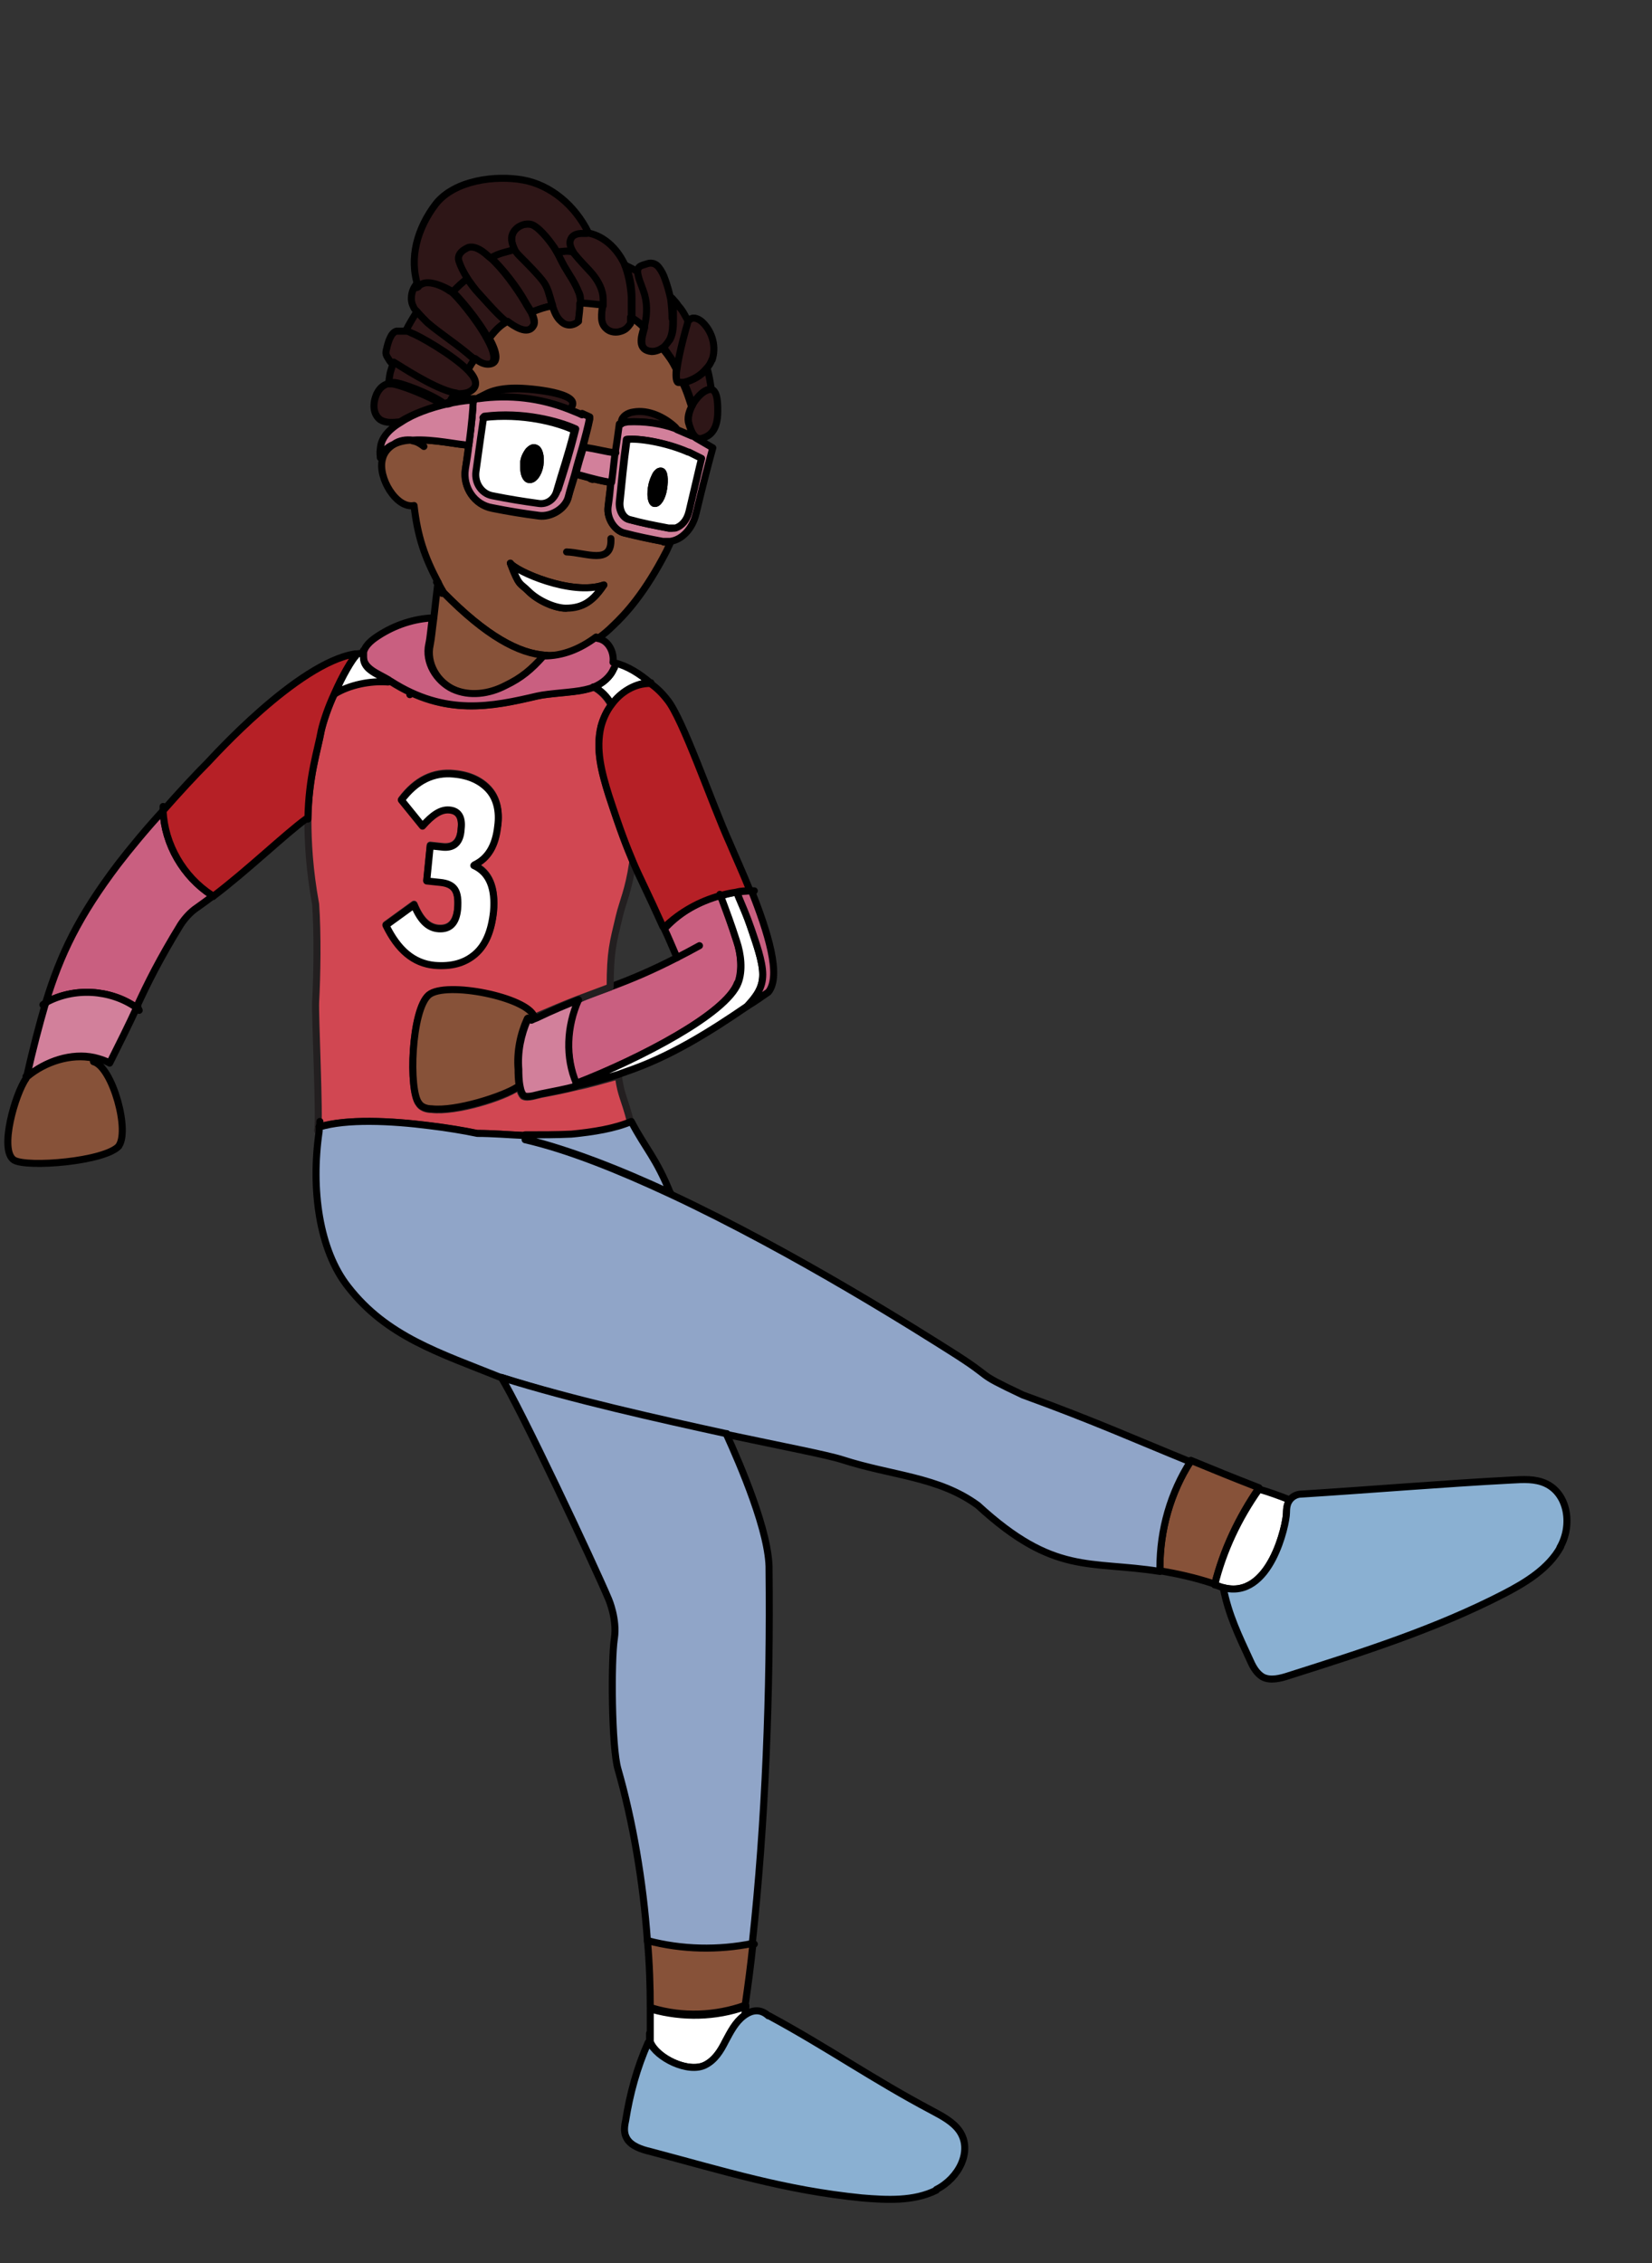 <?xml version="1.0" encoding="UTF-8"?><svg id="latinAmerica" xmlns="http://www.w3.org/2000/svg" width="235" height="321.9" viewBox="0 0 235 321.9"><rect x="0" y="0" width="235" height="321.9" fill="#333333" stroke="none"/><defs><style>.cls-1{fill:#2e1617;}.cls-1,.cls-2,.cls-3,.cls-4,.cls-5,.cls-6,.cls-7,.cls-8,.cls-9,.cls-10,.cls-11,.cls-12{stroke-linecap:round;stroke-linejoin:round;}.cls-1,.cls-2,.cls-3,.cls-4,.cls-5,.cls-6,.cls-7,.cls-9,.cls-11,.cls-12{stroke:#000;}.cls-2{fill:#c95f80;}.cls-3{fill:#d2809b;}.cls-4{fill:#90a5c8;}.cls-5{fill:#b62026;}.cls-6{fill:#8ab0d2;}.cls-7{fill:#875239;}.cls-8{fill:#d14752;}.cls-8,.cls-10{stroke:#231f20;}.cls-9{fill:#fff;}.cls-10,.cls-11{fill:none;}</style></defs><path class="cls-2" d="M104.9,139.8c-1.6,4.4-13.8,10.8-23,14.3h0c-1.5-3.8-1.4-8.2.3-11.9h0c1.6-.8,3.2-1.3,4.8-1.9,2.7-1,5.6-2.2,9.3-4.1-.7-1.6-1.3-3.1-1.9-4.3h.3c2.2-2.3,4.9-3.8,7.8-4.6.9,2.3,1.5,4,2.3,6.5.6,1.8.8,4.1.2,5.9Z"/><path class="cls-10" d="M45.4,160.2s0,0,0,0"/><path class="cls-10" d="M45.2,160.7c0,0,0,0,0,.1"/><path class="cls-8" d="M90.1,122.7h0c-1-2.4-1.7-4.1-3.5-9.6-1-3.2-1.9-6.5-1.1-9.8.3-1.1.8-2.2,1.5-3.1h-.1c-.6-1.1-1.5-2-2.5-2.5-.4.2-.9.3-1.3.4-1.7.4-5.1.5-6.8.9-6.4,1.5-13,2.9-20.8-2.1,0,0-.2-.1-.3-.2h0v.2c-2.5-.2-5.5.4-7.6,1.7h0c-.9,1.9-1.6,4-1.9,5.3-.5,2.8-1.8,6.5-1.9,12.6,0,3.2.2,7.2,1.1,12.1.3,4.2.2,10.3,0,13.9-.1,1.8.6,16.3.3,18.3h.1c0-.2,0-.4,0-.5,3.9-1.2,10.2-.9,15.7-.2,2.5.3,4.9.7,6.8,1.1,2.2,0,4.5.2,6.8.3,2.2,0,4.5,0,6.6-.1,3.1-.3,6.2-.8,8.5-1.8-.9-3.5-1.3-3.6-1.7-6.3v-.3c-2.1.6-4.1,1.2-6.1,1.6h0c-1.6.4-3.1.7-4.7,1-.7.1-2.2.7-2.8.3-.2-.2-.4-.6-.5-1.2h-.3c-2,1.4-8.7,3.5-12.2,3.1-.8,0-1.5-.3-1.8-.8-1.5-1.8-1.1-13.3,1.4-15.4,2.4-2,14,.3,15,3.1h0c2.3-1,4.2-1.8,6-2.5,1.6-.6,3.2-1.2,4.8-1.8,0-5.1.4-6.3,1.3-10.1.5-2.1,1.3-3.6,1.9-7.6ZM70.7,117.5c-.3,2.8-1.4,4.6-3.3,5.5,2.2,1,3.1,3.2,2.8,6.6-.3,2.7-1.1,4.7-2.6,6-1.5,1.3-3.4,1.8-5.8,1.6-3-.3-5.2-2.2-6.9-5.7l4-2.9c.9,2.2,2,3.3,3.5,3.4,1.6.1,2.5-.8,2.7-2.8.1-1.3,0-2.2-.4-2.8s-1.1-.9-2.1-1l-1.9-.2.5-5,1.9.2c1.5.1,2.4-.7,2.5-2.6.2-1.7-.4-2.6-1.7-2.7-1.2-.1-2.4.7-3.8,2.3l-3-3.7c2.1-2.8,4.6-4,7.5-3.7,2.2.2,3.8,1,4.9,2.2s1.6,3,1.3,5.2Z"/><path class="cls-4" d="M95.4,169.7c-7.3-3.4-14.5-6.2-20.7-7.7v-.6c2.3,0,4.5,0,6.6-.1,3.1-.3,6.2-.8,8.5-1.8,2.1,4,3.5,5.1,5.6,10.3Z"/><path class="cls-2" d="M30.2,127.5c-.8.6-1.5,1.1-2.2,1.6-.9.6-1.7,1.5-2.3,2.4-3,4.9-4.7,8.3-6.3,11.8-3.7-2.6-8.9-2.9-12.9-.7,2.1-6.9,4.7-12.3,10.3-19.7,1.7-2.2,4-5,6.4-7.6.2,4.8,2.9,9.4,6.9,12l.2.2Z"/><path class="cls-5" d="M50.6,93.3c-.5.4-1.9,2.8-3,5.3-.9,1.9-1.6,4-1.9,5.3-.5,2.8-1.8,6.5-1.9,12.6h-.3c-2.9,2.1-8.3,7.3-13.2,11l-.2-.2c-4-2.6-6.7-7.2-6.9-12,2.2-2.5,4.5-5,6.4-6.9.5-.5,12.7-14.1,20.9-15.4v.3Z"/><path class="cls-3" d="M19.4,143.4c-1.1,2.4-2.3,4.8-3.8,7.8-.7-.4-1.4-.6-2.2-.8h0c-3.2-.7-6.9.5-9.4,2.7h-.2c.9-4,1.8-7.4,2.7-10.5,4-2.2,9.2-1.9,12.9.7Z"/><path class="cls-7" d="M16.9,163c-2,2.2-13,3.1-14.9,2-2.2-1.4.2-9.5,1.7-11.6,0-.1,0-.2,0-.3h.2c2.5-2.1,6.2-3.3,9.4-2.6v.5c2.7.7,5.3,10.1,3.5,12.1Z"/><path class="cls-11" d="M51.8,92.8h0"/><path class="cls-9" d="M106.3,143.1h0c-5.4,3.7-11,7.2-17.2,9.3l-1.1.4c-2,.6-4,1.2-6,1.6h0v-.3c0,0,0,0,0,0,9.1-3.6,21.3-9.9,23-14.3.7-1.8.4-4.1-.2-5.9-.8-2.5-1.4-4.1-2.3-6.5.8-.2,1.5-.4,2.3-.5h0c.9,2.3,1.4,3,2.1,5.3.6,1.8,1.6,4.5,1.6,6.4,0,1.9-.9,3.1-2.2,4.5Z"/><path class="cls-7" d="M76.2,144.8c-.2.1-.4.2-.7.3l-.5-.2c-1,2.2-1.5,4.7-1.3,7.2,0,.5,0,1.6.2,2.5h0s-.3,0-.3,0c-2,1.3-8.7,3.5-12.2,3.1-.8,0-1.5-.3-1.8-.8-1.5-1.8-1.1-13.3,1.4-15.4,2.4-2,14,.3,15,3.1h0Z"/><path class="cls-3" d="M81.9,154.2v.3c-1.5.4-3.1.7-4.6,1-.7.1-2.2.7-2.8.3-.2-.2-.4-.6-.5-1.2h0c-.2-.9-.2-2-.2-2.5-.2-2.5.3-4.9,1.3-7.2l.5.2c.2-.1.4-.2.7-.3,2.3-1.1,4.2-1.9,6-2.6h0c-1.7,3.8-1.9,8.2-.3,11.9h0c0,0,0,0,0,0Z"/><path class="cls-11" d="M75.1,144.8s0,0,0,0h0"/><path class="cls-11" d="M99.5,134.5c-1.1.6-2.2,1.2-3.2,1.7"/><path class="cls-9" d="M92.6,97.1h0c-2.2,0-4.2,1.3-5.5,3.1h-.1c-.6-1.1-1.5-2-2.5-2.5,1.2-.5,2.3-1.4,2.8-2.6.1-.3.2-.5.2-.8h0c1.7.4,3.5,1.5,5.1,2.9Z"/><path class="cls-2" d="M109.3,141.1c-1,.7-2,1.4-3,2h0c1.3-1.4,2.2-2.6,2.2-4.5,0-1.9-1-4.6-1.6-6.4-.8-2.3-1.2-3.1-2.1-5.3h0c.7-.1,1.4-.2,2.1-.2,2.3,5.8,4.3,12.1,2.4,14.4Z"/><path class="cls-5" d="M106.8,126.7c-.7,0-1.4,0-2.1.2-.8.1-1.6.3-2.3.5-2.9.8-5.6,2.3-7.8,4.4h-.3c-2.2-4.9-3.4-7.2-4.2-9.1h0c-1-2.4-1.7-4.1-3.5-9.6-1-3.2-1.9-6.5-1.1-9.8.3-1.1.8-2.2,1.5-3.1,1.3-1.8,3.3-3,5.5-3h0c.9.6,1.7,1.4,2.4,2.3,2.2,2.6,6.4,14.9,8.9,20.4.8,1.9,1.9,4.3,2.9,6.8Z"/><path class="cls-11" d="M45.5,159.5c0,.2,0,.5-.1.7"/><path class="cls-7" d="M179.1,211.6h0c-2.9,4.2-5.1,8.9-6.3,13.7-3-1-5.5-1.5-7.8-1.9v-.5c0-5.3,1.5-10.7,4.4-15.2,2.9,1.2,6.1,2.5,9.7,3.9Z"/><path class="cls-4" d="M169.4,207.8c-2.9,4.5-4.4,9.8-4.4,15.2v.5c-10.1-1.6-15,.6-25.9-9.4-5.6-4.1-12.2-4.2-19.3-6.5-2.2-.7-8.5-1.9-16.5-3.6-9.7-2.1-21.8-4.8-32-8.1,0,0,0,0-.1,0-8.7-3.5-16.2-5.8-21.7-12.9-4.1-5.2-5.3-13.9-4.1-22.1,0-.2,0-.4,0-.6,3.9-1.2,10.2-.9,15.7-.2,2.5.3,4.9.7,6.8,1.1,2.2,0,4.5.2,6.8.3v.6c6.1,1.4,13.3,4.3,20.6,7.7h0c18,8.4,36.3,20.1,39.8,22.3,7,4.4,3,2.8,10.4,6.3,10.2,3.7,16.4,6.5,23.8,9.5Z"/><path class="cls-9" d="M183.5,213.3c-.3.5-.5,1.1-.5,1.9,0,1.6-2.3,12.4-9,10.6-.4-.1-.8-.3-1.2-.4,1.2-4.9,3.4-9.5,6.3-13.6h0c1.4.4,2.8.9,4.3,1.5Z"/><line class="cls-11" x1="183.5" y1="213.3" x2="183.5" y2="213.3"/><path class="cls-6" d="M222,220c-1.7,3.1-5,5.1-8.1,6.7-9.7,5-20.1,8.3-30.5,11.6-1.2.4-2.7.8-3.8.2-.8-.5-1.3-1.3-1.7-2.2-1.7-3.7-3.1-6.5-3.9-10.5,6.7,1.8,9-9.1,9-10.6,0-.8.1-1.4.5-1.9.3-.4.9-.8,1.6-.8,9.6-.6,20.3-1.5,29.9-2,1.7-.1,3.4-.2,4.9.5,3.2,1.5,3.8,6,2,9.1Z"/><path class="cls-11" d="M103.4,203.9s0,0,0,0"/><path class="cls-4" d="M107.1,276.5c-4.9,1.1-10.1.9-15-.4-.6-8.5-2.1-17.2-4.2-24.5-.9-3.1-1-15.4-.5-18.6.4-2.7-.8-5.5-.8-5.5-2.1-5-12.7-27.5-15.3-31.6h0c10.2,3.2,22.4,5.9,32,8,2,4.4,6.2,14.1,6.1,19.4.2,16.9-.5,35.8-2.4,53.2Z"/><path class="cls-7" d="M107.1,276.5c-.3,3-.7,5.9-1.1,8.7-4.2,1.5-8.9,1.7-13.2.4h-.3c0-3.1-.1-6.3-.4-9.6,4.9,1.3,10.1,1.4,15,.4Z"/><path class="cls-11" d="M92.4,290.6c0,.2,0,.4,0,.5h0"/><path class="cls-11" d="M92.4,289.2c0,.4,0,.9,0,1.3"/><path class="cls-9" d="M106.1,285.3c0,.5-.1,1-.2,1.4-1.2.9-1.9,2.3-2.6,3.6-.7,1.3-1.5,2.6-2.9,3.4-2.4,1.2-6.9-.9-7.9-3.3h0c0-.4,0-.8,0-1.2,0,0,0-.1,0-.2,0-1.1,0-2.1,0-3.2h.3c4.3,1.2,9,1.1,13.2-.4Z"/><path class="cls-6" d="M133.2,311.5c-3.2,1.6-7,1.4-10.6,1.1-11-1.1-19.5-3.8-30.1-6.6-1.3-.3-2.7-.8-3.3-1.8-.5-.8-.4-1.7-.2-2.6.6-3.8,1.6-7.5,3.2-11.1h.2s0,0,0-.1c0,0,0,0,0,0h0c1,2.3,5.5,4.5,7.9,3.3,1.4-.7,2.2-2,2.9-3.4.7-1.3,1.4-2.7,2.6-3.6,1.2-.9,2.4-1,3.5,0h.1c8.5,4.6,14.7,9,23.2,13.5,1.5.8,3,1.6,3.9,2.9,1.9,2.8-.1,6.7-3.3,8.3Z"/><path class="cls-11" d="M62.9,84.3c-.1-.1-.3-.3-.4-.4"/><path class="cls-7" d="M94.3,77c-2.1-.4-3.6-.8-5.5-1.2-1.3-.3-2.5-2-2.3-3.7.1-1.2.3-2.3.4-3.5h-.2s0,0,0,0c-1.6-.3-1.6-.3-4.6-1.1h-.3c-.3,1.1-.7,2.2-1,3.4-.5,1.6-2.5,2.7-4.1,2.5-2.3-.3-4.2-.6-6.7-1.1-2.5-.5-4.1-2.9-3.8-5.5.2-1.3.3-2.4.5-3.5h0c-1.4,0-5-.9-8-.7h0s0,0,0,0h0c-1,0-1.9.2-2.7.6-.8.5-1.4,1.2-1.6,2.1-.7,2.6,2,7.1,4.5,6.6.5,4.4,1.5,7.3,3.4,10.9.2.5.5,1,.8,1.5,6,6.1,10.7,8.7,14.6,8.9,2.8.2,5.2-.8,7.5-2.5.7-.5,1.4-1.1,2-1.7,1.8-1.7,4.5-4.6,7.6-10.6.2-.4.4-.9.6-1.3-.3,0-.7,0-1,0ZM80.5,86.5c-1.6,0-4-1.1-5.3-2.4-1.3-1.3-1.3-.6-2.6-4,.7,1.1,8.7,4.7,13.3,3.1-1.4,2.1-2.8,3.2-5.3,3.2Z"/><path class="cls-9" d="M85.8,83.3c-1.4,2.1-2.8,3.2-5.3,3.2-1.6,0-4-1.1-5.3-2.4-1.3-1.3-1.3-.6-2.6-4,.7,1.1,8.7,4.7,13.3,3.1Z"/><path class="cls-11" d="M98.5,60.4c0,.4,0,.7-.1,1"/><path class="cls-7" d="M77.5,93.2h0c-1.7,2.1-3.1,3.2-5.4,4.4-2.4,1.1-5.2,1.6-7.5.5-2.4-1.1-4-3.8-3.4-6.4h0c.2-1,.3-2.3.5-3.7.2-1.7.4-3.6.6-5.2.2.5.5,1,.8,1.5,6,6.1,10.7,8.7,14.6,8.9Z"/><path class="cls-11" d="M62.1,82.8s0,0,0,0"/><path class="cls-11" d="M61,91.7c0,0,0,.2,0,.2"/><path class="cls-11" d="M86.9,76.6c.2,3.8-3.5,2-6.3,1.9"/><path class="cls-11" d="M62.9,84.4h0"/><path class="cls-11" d="M60.3,63.5c-.5-.4-1-.7-1.6-.8"/><path class="cls-1" d="M81.4,57.9c-.1.1-.2.3-.4.4h0c-4.1-1.6-8.4-2.1-12.8-1.5h0c0,0,0-.2.2-.2.4-.2.8-.4,1.2-.6,1-.5,2.5-.7,4-.7,2.2,0,9.2.7,7.9,2.7Z"/><path class="cls-1" d="M96.2,61c-2.2-.8-4.5-1.1-6.9-1l-1,.2c0-.1,0-.3,0-.4.1-.6.9-1.1,1.7-1.3,2.2-.4,4.5.8,5.9,2.1.1.1.2.2.3.4Z"/><path class="cls-1" d="M78.6,43.5h0c-1.2.2-1.7.5-3,.9h0c-.3-.6-.7-1.1-.9-1.5-1.1-2-3.1-4.6-5-6.4,1.3-.6,2-.8,3.4-1.2.2.4.6.8.9,1.1.9.8,2.7,2.6,3.3,3.6.6.8.8,1.9,1.1,2.9,0,.2,0,.3.1.5Z"/><path class="cls-1" d="M101.2,55.4c-.8-.2-2,.9-2.7,2.2-.4-1.2-.6-1.9-1.2-3.2,1.3-.3,2.5-1,3.3-2,.3,1.1.4,1.8.6,3Z"/><path class="cls-11" d="M97.9,46s0,0,0,0"/><path class="cls-11" d="M69.7,36.6c0,0-.2,0-.3.1"/><path class="cls-11" d="M59.4,44.3s0,0,0,0"/><path class="cls-11" d="M55.9,51.6s0,0,0,0"/><path class="cls-1" d="M89.7,45.2c0,.3,0,.6,0,.9-.5.7-.8,1-1.7,1.2-.6.1-1.3,0-1.8-.5-.9-.9-.6-2.1-.5-3.3,0-.4,0-.7,0-1,0-1.4-.7-2.6-1.5-3.6-.8-1-1.8-1.8-2.6-2.9,0-.1-.1-.2-.2-.3-.3-.5-.6-1.2-.3-1.8.3-.6,1.1-.8,1.7-.8.2,0,.4,0,.6,0,2.3.3,4.3,2.1,5.4,4.4.6,1.5.9,3.1,1,4.7,0,.9,0,1,0,2.8Z"/><path class="cls-1" d="M69.3,51.9c-.7,0-1.2-.4-1.8-.8-.2-.1-.3-.3-.5-.4-1.9-1.6-4.4-3.2-6.3-4.9-.3-.3-1-1-1.5-1.6-.2-.2-.4-.5-.4-.6-.5-.9-.3-2.2.3-3,.1-.2.3-.3.5-.4,1.1-.6,3.3.4,4.4,1.2,0,0,.1,0,.2.1.7.5,3.6,3.9,5.1,6.7,1.1,2,1.5,3.7-.2,3.7Z"/><path class="cls-1" d="M82.5,43.2c0,.8-.1,1.6-.2,2.4,0,0,0,.1,0,.2-.7.7-1.8.7-2.5,0-.6-.6-.9-1.4-1.2-2.2,0-.2,0-.3-.1-.5-.3-1-.5-2-1.1-2.9-.7-1-2.5-2.8-3.3-3.6-.3-.3-.7-.7-.9-1.1-.4-.7-.5-1.4-.3-2.2.4-1.1,1.6-1.6,2.6-1.4,1,.2,2.6,2.2,3.2,3.1.2.3.3.5.5.8.4.7.7,1.4,1.1,2.1.7,1.2,1.5,2.3,2,3.6.2.5.3,1.1.3,1.7Z"/><path class="cls-1" d="M67.6,51.2c-.4.7-.5.9-1,1.6h0c-2.3-2.4-7.4-5.2-8.1-5.4-.3-.1-.6-.2-.8-.3.5-1,1-1.8,1.6-2.8.5.6,1.2,1.3,1.5,1.6,1.9,1.6,4.4,3.2,6.3,4.9.2.1.3.3.5.4Z"/><path class="cls-1" d="M66.7,56c-.6.2-1.1.2-1.7.2,0,0-.1,0-.2,0-2.3-.3-6.4-2.9-8.4-4.1-.2-.1-.4-.2-.5-.3-.2-.2-.4-.3-.6-.7-.4-.6-.5-.8-.3-1.5.2-.9.6-2.3,1.4-2.5.5,0,.9,0,1.4,0,.3,0,.6.2.8.3.7.2,5.8,3,8.1,5.4,1.2,1.3,1.6,2.5,0,3.2Z"/><path class="cls-1" d="M91.8,46.4c0,.1,0,.2,0,.3-.7-.7-1.1-1-1.9-1.5h0c0-1.8,0-1.9,0-2.8,0-1.6-.3-3.3-1-4.7,1,.5,1.4.7,2,1,0,.9.5,1.8.8,2.6.6,1.6.6,3.3.2,5Z"/><path class="cls-1" d="M95.7,45.3c0,1.1,0,2.2-.5,3.1-.2.4-.5.8-.9,1.1-.4.4-1,.6-1.5.5-2.1-.1-1.5-2-1.1-3.4,0-.1,0-.2,0-.3.4-1.7.4-3.4-.2-5-.3-.9-.7-1.7-.8-2.6,0-.9.5-.9,1.4-1.2.6-.2,1.2,0,1.6.5.4.5.7,1.1.9,1.7.4,1.1.6,1.9.8,2.8,0,0,0,0,0,0,.1.8.2,1.7.2,2.8Z"/><path class="cls-1" d="M97.9,45.9h0s0,0,0,0c0,.3-1.2,4.1-1.5,6.5h0c-.7-1.2-1.2-1.8-2-3,.3-.3.6-.7.9-1.1.5-.9.5-2,.5-3.1,0-1.1,0-2-.2-2.8.2.2.8.9.9,1.1.8.9.9,1.4,1.5,2.3Z"/><path class="cls-1" d="M101.3,51.1c-.2.5-.4.9-.8,1.3-.8,1-2,1.7-3.3,2-.2,0-.3,0-.5,0-.5,0-.6-.8-.4-1.9.3-2.4,1.4-6.2,1.5-6.5,0,0,0,0,0,0h0c0-.2.2-.5.4-.6.5-.4,1.3,0,1.8.5,1.4,1.4,1.9,3.5,1.3,5.3Z"/><path class="cls-1" d="M102.1,58.5c0,2.8-1.2,3.5-2.1,3.8-.8.3-1.2-.2-1.6-.9-.2-.3-.3-.7-.4-1.1-.2-.8,0-1.8.5-2.7h0c.7-1.3,1.9-2.3,2.7-2.2.2,0,.4.2.5.4.4.6.4,2,.4,2.7Z"/><path class="cls-1" d="M63.2,57.5c-2,.5-4.4,1.3-6.3,2.5-1,.1-2,.2-2.8-.3-1.1-.8-1.1-2.4-.5-3.7.4-.8.9-1.2,1.5-1.4.2,0,.4,0,.6,0,.9,0,5.4,1.7,7.3,3Z"/><path class="cls-1" d="M72.1,45.8c-.9.5-1.5,1-2.6,2.4-1.5-2.8-4.4-6.1-5.1-6.7,0,0-.1,0-.2-.1h0c.8-.9,1.2-1.3,2.1-2h0c.6.9,1.2,1.7,1.7,2.2,1.1,1.2,2.8,3.1,4,4.1Z"/><path class="cls-1" d="M75.8,46.4c-.8,1.4-3,0-3.7-.6-1.3-1-2.9-2.9-4-4.1-.5-.5-1.1-1.4-1.7-2.2-.5-.8-1-1.7-1.2-2.4-.2-.9.3-1.5,1.1-1.9.7-.4,1.6,0,2.3.5.3.2.7.5,1.1.9,1.9,1.7,3.8,4.4,5,6.4.2.4.6,1,.9,1.5.3.7.5,1.4.3,1.9Z"/><path class="cls-1" d="M85.8,42.5c0,.3,0,.7,0,1-.3,0-.3,0-.7-.1-1-.1-1.7-.2-2.5-.2h0c0-.6,0-1.2-.3-1.7-.5-1.3-1.3-2.4-2-3.6-.4-.7-.7-1.4-1.1-2.1,1.2,0,1.2-.2,2.3,0h0c0,.1.1.2.2.3.8,1,1.7,1.9,2.6,2.9.8,1,1.5,2.2,1.5,3.6Z"/><path class="cls-1" d="M83.5,32.9v.3c-.2,0-.4,0-.6,0-.6,0-1.4.1-1.7.8-.3.6,0,1.2.3,1.8h0c-1.2-.2-1.2,0-2.3,0-.2-.3-.3-.6-.5-.8-.6-.9-2.2-2.9-3.2-3.1-1-.2-2.2.4-2.6,1.4-.3.7,0,1.5.3,2.2-1.4.4-2.2.5-3.4,1.2-.4-.3-.7-.6-1.1-.9-.7-.5-1.6-.9-2.3-.5-.8.4-1.4,1-1.1,1.9.2.6.6,1.5,1.2,2.4h0c-.9.7-1.3,1.1-2.1,1.9h0c-1.1-.7-3.3-1.7-4.4-1.1-.2.1-.4.2-.5.4-1.4-4.1-.1-8.4,2.5-11.8,2.7-3.4,8.5-4.1,12.4-3.4,3.9.7,7.4,3.6,9.3,7.5Z"/><path class="cls-11" d="M59.3,40.9c0,0,0-.1,0-.2"/><path class="cls-11" d="M64.1,57.3c0,0,0,.1-.1.2"/><line class="cls-11" x1="84.8" y1="64" x2="84.5" y2="64"/><line class="cls-11" x1="84.3" y1="68.2" x2="84" y2="68.1"/><line class="cls-11" x1="73.4" y1="99.2" x2="73.4" y2="99.2"/><line class="cls-11" x1="58.3" y1="98.8" x2="58.3" y2="98.8"/><line class="cls-11" x1="87.5" y1="64.4" x2="87.5" y2="64.4"/><line class="cls-11" x1="87" y1="68.6" x2="87" y2="68.6"/><line class="cls-11" x1="81.8" y1="67.4" x2="81.8" y2="67.4"/><path class="cls-11" d="M99.7,65.2s0,0,0,0h0s0,0,0,0"/><path class="cls-3" d="M99.1,62.3c-.3-.1-.5-.3-.8-.4-.7-.3-1.4-.6-2.1-.9-2.2-.8-4.5-1.1-6.9-1l-1,.2h-.3c-.2,1.6-.4,2.9-.6,4.2-.2,1.5-.3,2.8-.5,4.2-.1,1.1-.2,2.2-.4,3.5-.2,1.7,1,3.4,2.3,3.7,1.9.5,3.4.8,5.5,1.2.3,0,.7,0,1,0,1.7-.2,3.2-1.8,3.7-3.9,1.1-4.6,2-8,2.4-9.4l-2.4-1.4ZM97.9,72.8c-.3,1.2-1.1,2-1.9,2.3-.3,0-.6.1-1,0-2.1-.4-3.6-.7-5.5-1.2-.9-.2-1.5-1.3-1.4-2.5.3-2.9.5-5.2,1-8.9,1.6-.2,5.5.4,8.7,1.8.6.3,1.2.6,1.8.9-.2.7-1.1,4.8-1.8,7.6Z"/><path class="cls-9" d="M97.9,64.3c-3.2-1.4-7.1-2-8.7-1.8-.5,3.7-.7,6-1,8.9-.1,1.2.5,2.3,1.4,2.5,1.8.5,3.4.8,5.5,1.2.3,0,.6,0,1,0,.9-.3,1.6-1.1,1.9-2.3.7-2.9,1.6-6.9,1.8-7.6-.6-.3-1.2-.6-1.8-.9ZM94.4,69.5c-.2,1.3-.8,2.2-1.3,2.1-.3,0-.5-.6-.5-1.3,0-.3,0-.7.1-1.1.1-.7.4-1.3.6-1.7.2-.3.4-.5.7-.5.5,0,.6,1.2.4,2.5Z"/><path class="cls-11" d="M68.8,59.3s0,0,0,0h0s0,0,0,0"/><path class="cls-1" d="M64.8,56.1h0c-.3.6-.4.7-.7,1.1-.3,0-.6.1-.9.2-1.9-1.4-6.4-3.1-7.3-3-.2,0-.4,0-.6,0h0c.2-1.6.2-1.4.7-2.9.2.1.3.2.5.3,1.9,1.2,6.1,3.8,8.4,4.1Z"/><path class="cls-7" d="M98.5,57.6c-.5.9-.8,1.9-.5,2.7.1.4.3.8.4,1.1,0,.2,0,.4,0,.6-.7-.3-1.4-.6-2.1-.9,0-.1-.2-.3-.3-.4-1.4-1.3-3.7-2.5-5.9-2.1-.8.1-1.6.6-1.7,1.3,0,.1,0,.3,0,.4h-.3c-.2,1.6-.4,2.9-.6,4.2h-.2c-1.3-.2-2.4-.5-4.3-.8h-.1c.3-1.3.7-2.6,1-4.1l-1.1-.5c-.6-.3-1.2-.5-1.9-.8.2-.1.3-.2.4-.4,1.4-2-5.7-2.7-7.9-2.7-1.5,0-2.9.2-4,.7-.4.2-.8.4-1.2.6-.1,0-.2.2-.2.2h-.7c0,0-.1,0-.1,0-.5,0-1.7.1-3.2.4.2-.4.3-.5.7-1.1h0c0,0,.1,0,.2,0,.6,0,1.1,0,1.7-.2,1.6-.7,1.2-1.9,0-3.2h0c.4-.8.5-.9,1-1.6.5.4,1.1.8,1.8.8,1.7,0,1.3-1.7.2-3.7,1.1-1.4,1.7-1.9,2.6-2.4.8.6,2.9,2.1,3.7.6.3-.5,0-1.2-.3-1.9h0c1.3-.5,1.8-.7,3-.9h0c.2.8.6,1.7,1.2,2.2.7.7,1.7.7,2.5,0,0,0,0-.1,0-.2.1-.8.2-1.6.2-2.4h0c.8,0,1.5.1,2.5.2.3,0,.3,0,.7.1-.1,1.2-.4,2.5.5,3.3.5.5,1.2.6,1.8.5.9-.2,1.2-.5,1.7-1.2,0-.4,0-.7,0-.9h0c.8.5,1.2.8,1.9,1.5-.4,1.3-1,3.2,1.1,3.4.5,0,1.1-.2,1.5-.5.9,1.1,1.4,1.8,2,3h0c-.1,1.2,0,2,.4,1.9.2,0,.3,0,.5,0,.6,1.3.8,2,1.2,3.2h0Z"/><path class="cls-11" d="M54.1,65.1c0-.4-.1-.8,0-1.1"/><path class="cls-3" d="M82.8,59c-.6-.3-1.2-.5-1.9-.8h0c-4.1-1.6-8.4-2.1-12.8-1.5h-.7c0,0-.1,0-.1,0v.4c0,.8-.2,3.1-.6,6.1-.1,1.1-.3,2.3-.5,3.5-.4,2.6,1.3,5.1,3.8,5.5,2.5.5,4.4.8,6.7,1.1,1.6.2,3.6-.9,4.1-2.5.3-1.2.7-2.4,1-3.5.3-1.2.7-2.5,1.1-3.9.3-1.2.7-2.5,1-4.1l-1.1-.5ZM79.3,69.7c-.4,1.2-1.5,2-2.6,1.8-2.2-.3-4.2-.6-6.6-1.1-1.5-.3-2.5-1.8-2.3-3.4.4-2.9,1-7.1,1.1-7.8,5.5-.7,10.6.7,13,1.8-.9,3.6-1.6,5.8-2.5,8.6Z"/><path class="cls-9" d="M68.8,59.3c-.1.7-.7,4.8-1.1,7.8-.2,1.6.8,3.1,2.3,3.4,2.5.5,4.4.8,6.6,1.1,1.2.2,2.3-.6,2.6-1.8.8-2.8,1.6-5,2.5-8.6-2.3-1.1-7.4-2.5-13-1.8ZM76.8,66.2c-.2,1.2-.9,2.1-1.5,2-.5,0-.8-.8-.8-1.7h0c0-.3,0-.5,0-.8.1-.7.4-1.2.7-1.6.3-.3.6-.5.9-.4.6.1.9,1.2.7,2.5Z"/><path class="cls-3" d="M87.5,64.4c-.2,1.5-.3,2.8-.5,4.2h-.2s0,0,0,0c-1.6-.3-1.6-.3-4.6-1.1h-.3c.3-1.3.7-2.6,1.1-3.9h.1s0,0,0,0c1.9.3,2.9.6,4.3.8h.2Z"/><path class="cls-3" d="M67.3,56.8v.4c0,.8-.2,3.1-.6,6.1h0c-1.4,0-5-.9-8-.7h0s0,0,0,0h0c-.9-.1-1.9,0-2.7.6-.5.2-.9.5-1.2.8h-.7s0,0,0,0c0-1.7,1.3-3,3-4,1.8-1.2,4.2-2,6.3-2.5.3,0,.6-.1.9-.2,1.5-.3,2.6-.4,3.2-.4Z"/><path class="cls-12" d="M94.4,69.5c-.2,1.3-.8,2.2-1.3,2.1-.3,0-.5-.6-.5-1.3,0-.3,0-.7.1-1.1.1-.7.4-1.3.6-1.7.2-.3.4-.5.7-.5.5,0,.6,1.2.4,2.5Z"/><path class="cls-12" d="M76.8,66.2c-.2,1.2-.9,2.1-1.5,2-.5,0-.8-.8-.8-1.7h0c0-.3,0-.5,0-.8.1-.7.4-1.2.7-1.6.3-.3.6-.5.9-.4.6.1.9,1.2.7,2.5Z"/><path class="cls-11" d="M107.3,276.5c0,0-.1,0-.2,0"/><path class="cls-11" d="M106.1,285.3s0,0,0,0"/><path class="cls-11" d="M172.8,225.4s0,0,0,0"/><path class="cls-11" d="M169.4,207.8s0,0,0,0"/><path class="cls-2" d="M87.5,94.3c0,.3,0,.6-.2.8-.5,1.2-1.6,2.1-2.8,2.6-.4.2-.9.3-1.3.4-1.7.4-5.1.5-6.8.9-6.4,1.5-13,2.9-20.8-2.1,0,0-.2-.1-.3-.2h0c-1.5-.9-3.6-1.6-3.6-3.3s0-.4,0-.6c.2-.9,1-1.6,1.7-2.1,2.3-1.6,5-2.6,7.8-2.8h.3c-.2,1.4-.3,2.8-.5,3.7h0c-.6,2.6,1.1,5.3,3.4,6.4,2.4,1.1,5.2.7,7.5-.5,2.3-1.1,3.7-2.3,5.4-4.2h0c2.8,0,5.2-1,7.5-2.7l.2.2c1.5.2,2.4,1.9,2.2,3.4Z"/><path class="cls-9" d="M55.2,96.8v.2c-2.5-.2-5.5.4-7.6,1.7h0c1.1-2.6,2.5-4.9,3-5.4v-.3c.4,0,.7-.1,1.1-.1,0,.2,0,.4,0,.6,0,1.8,2.1,2.4,3.6,3.3Z"/><path class="cls-11" d="M102.4,127.4c0,0,0-.2,0-.2"/><path class="cls-11" d="M19.6,143.1c0,.2.1.4.2.6-.1,0-.2-.2-.4-.3"/><path class="cls-11" d="M6.5,142.7c-.1,0-.3.1-.4.2"/><path class="cls-9" d="M67.4,123.1c2.2,1,3.1,3.2,2.8,6.6-.3,2.7-1.1,4.7-2.6,6-1.5,1.3-3.4,1.8-5.8,1.6-3-.3-5.2-2.2-6.9-5.7l4-2.9c.9,2.2,2,3.3,3.5,3.4,1.6.1,2.5-.8,2.7-2.8.1-1.3,0-2.2-.4-2.8s-1.1-.9-2.1-1l-1.9-.2.5-5,1.9.2c1.5.1,2.4-.7,2.5-2.6.2-1.7-.4-2.6-1.7-2.7-1.2-.1-2.4.7-3.8,2.3l-3-3.7c2.1-2.8,4.6-4,7.5-3.7,2.2.2,3.8,1,4.9,2.2s1.6,3,1.3,5.2c-.3,2.8-1.4,4.6-3.3,5.5Z"/><path class="cls-11" d="M23.2,115.3c0-.2,0-.4,0-.6"/><path class="cls-11" d="M107.3,126.7c-.2,0-.3,0-.5,0"/><path class="cls-11" d="M84.4,97.7s0,0,0,0"/></svg>